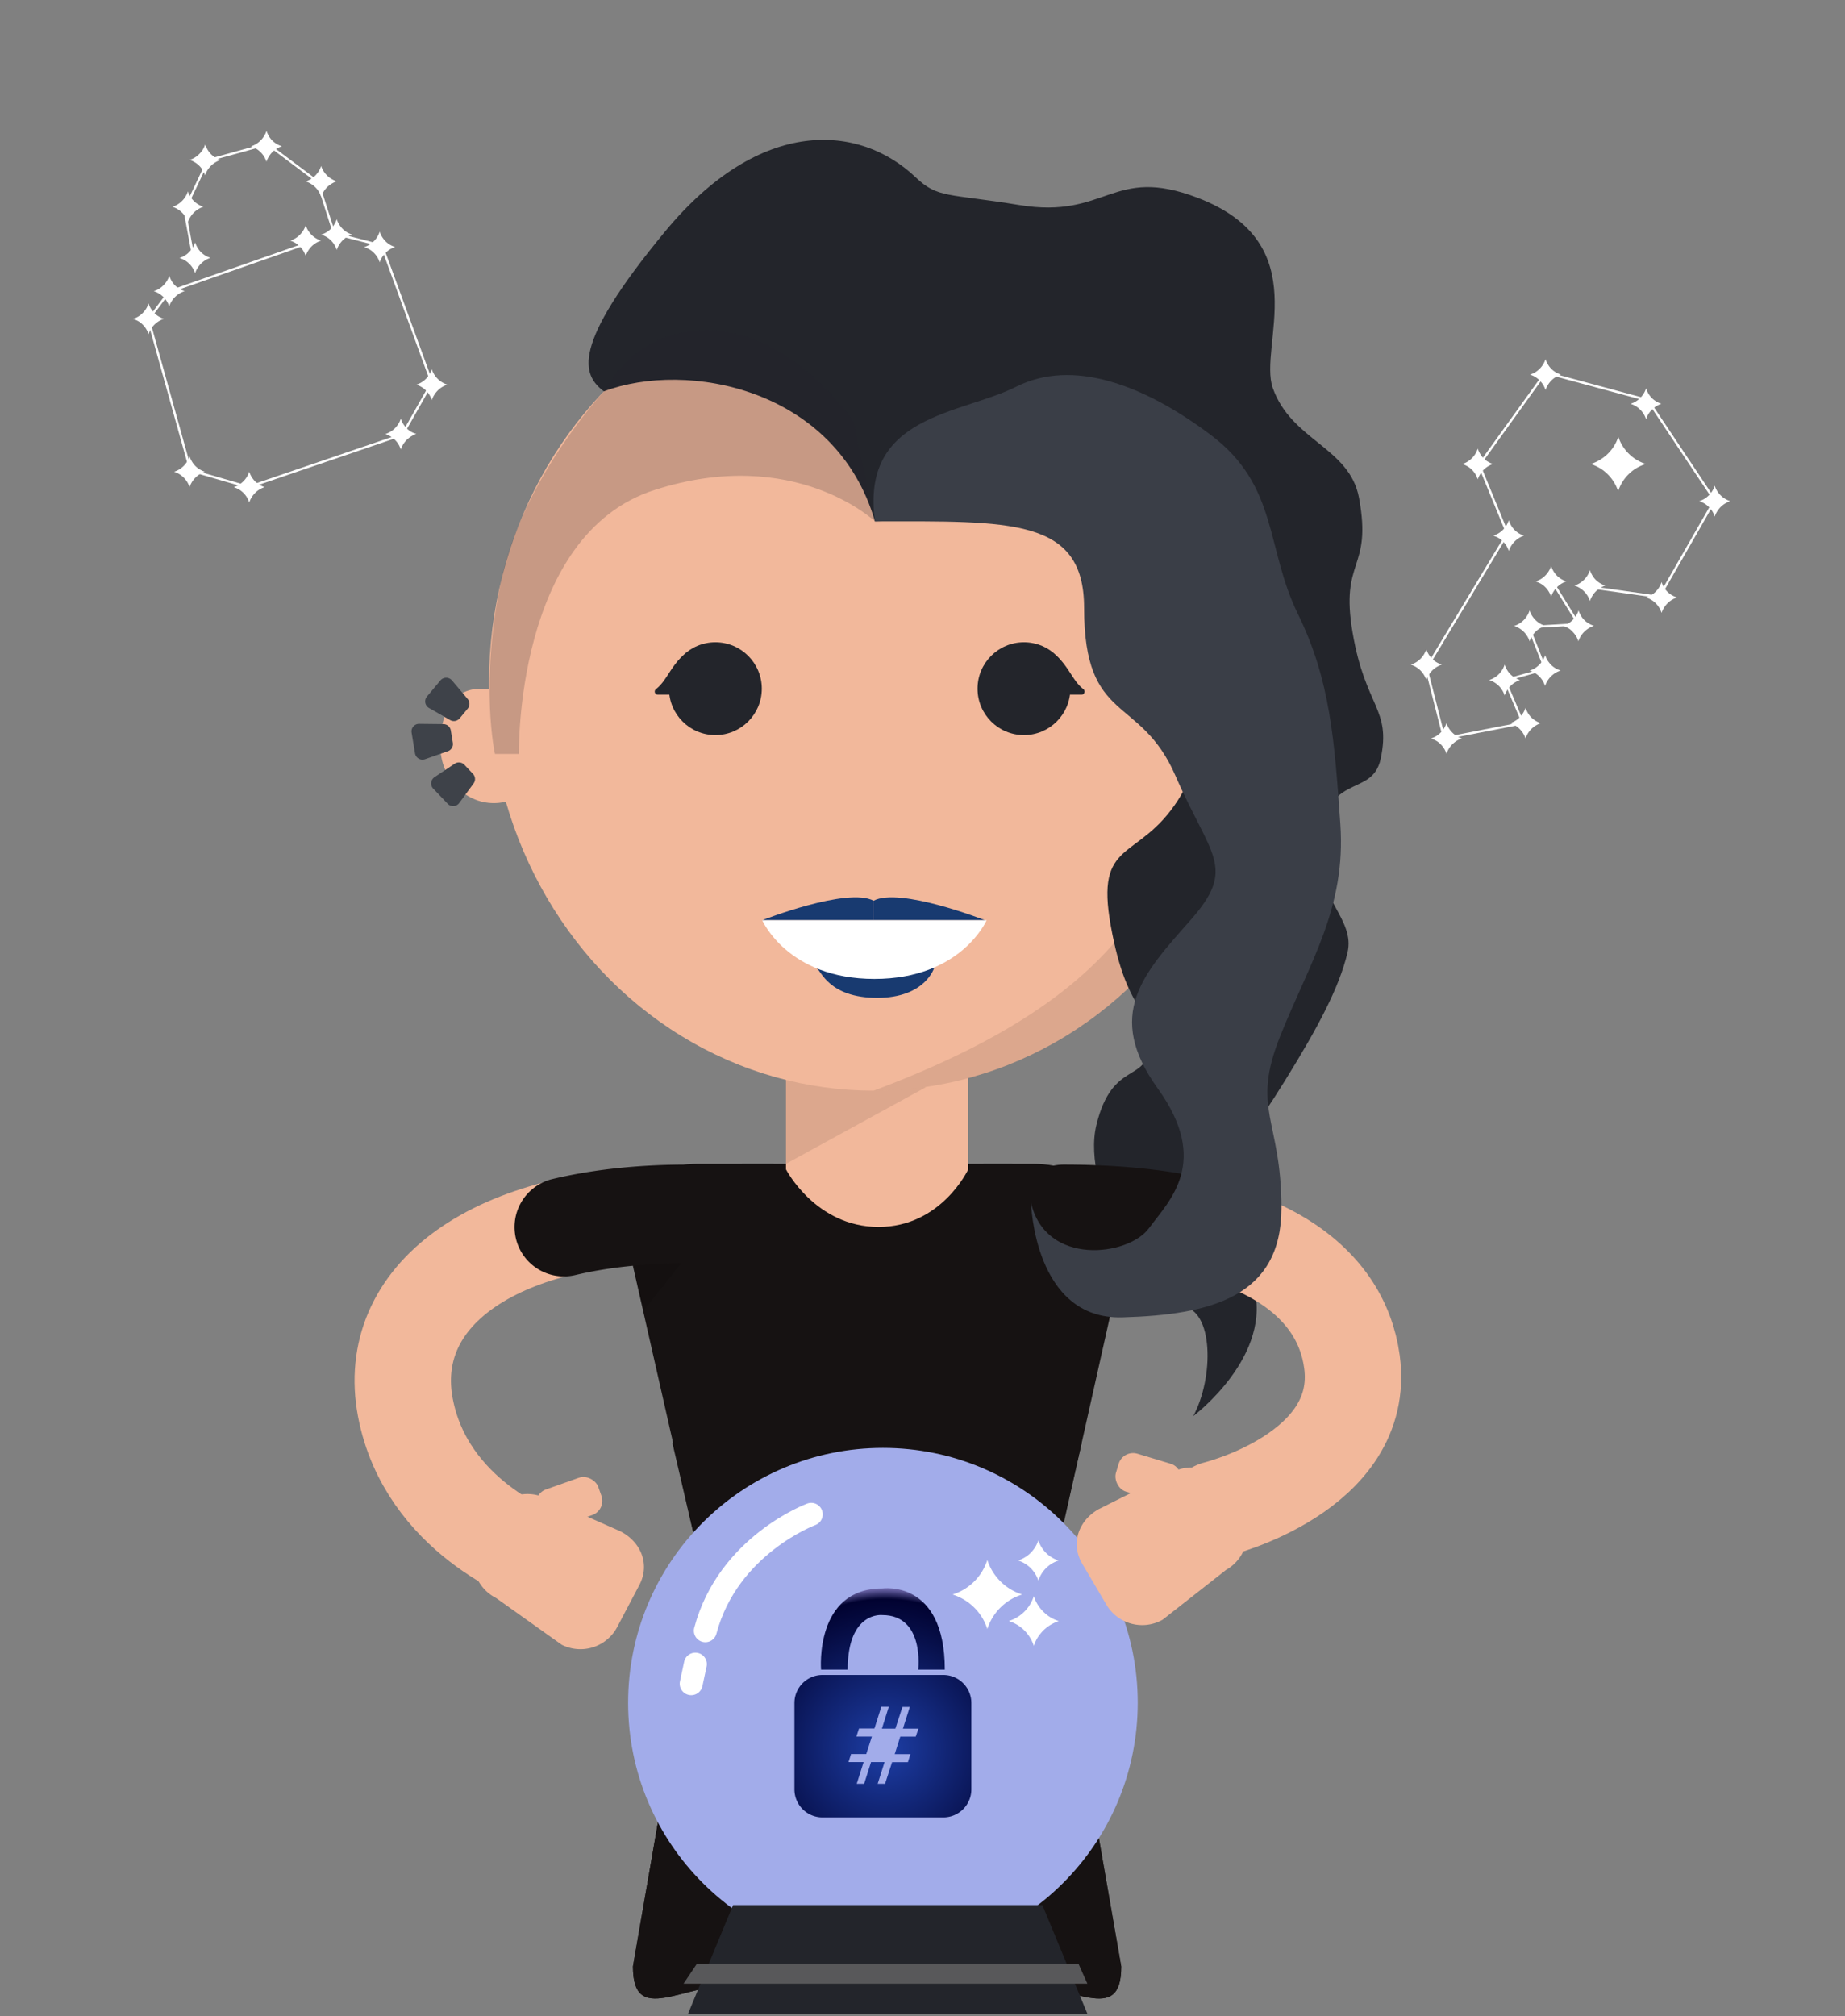 <svg xmlns="http://www.w3.org/2000/svg" xmlns:xlink="http://www.w3.org/1999/xlink" viewBox="0 0 803.88 878.26"><rect x="0" y="0" width="803.88" height="878.26" fill="#808080" stroke="none"/><defs><style>.a0f22f72-3ef0-40f0-84d3-b1c4fa8c3abc{isolation:isolate;}.b5632688-6038-461b-9901-ae9506daf4d3{fill:#161212;}.adfe24da-d385-4ec8-b197-d7f87b658f37{opacity:0.09;}.a502c90f-99dc-4164-8be5-f6774faef18e,.adfe24da-d385-4ec8-b197-d7f87b658f37{mix-blend-mode:multiply;}.a5a34c4a-4831-441a-8758-f3f2171d0e81{fill:#f2b89b;}.a502c90f-99dc-4164-8be5-f6774faef18e,.aef1323a-df99-40ca-93c4-b151cebb0c8c{fill:#23252b;}.bbe67079-fedf-4182-8750-538b7d664681{fill:#183a70;}.e42d6615-7386-4e6e-aaab-edaf0e2fd0a9{fill:#3e4249;}.b24a9a10-25d5-4c2d-abb7-562581baaa5f{fill:#a2acea;}.a53b2be5-91ce-4187-84f3-d2f393b2601a,.ed423d72-1953-4208-83b4-7c241c4bf559,.f9cfef24-84c7-42c5-ae1d-a53d905cc17a{fill:none;}.ed423d72-1953-4208-83b4-7c241c4bf559,.f9cfef24-84c7-42c5-ae1d-a53d905cc17a{stroke:#fff;}.a53b2be5-91ce-4187-84f3-d2f393b2601a,.f9cfef24-84c7-42c5-ae1d-a53d905cc17a{stroke-linecap:round;}.f9cfef24-84c7-42c5-ae1d-a53d905cc17a{stroke-linejoin:round;stroke-width:10px;}.bba19390-a52b-42ce-93a6-935333dcd72a{fill:#58585a;}.bfe37692-56aa-4c30-b3c8-6bf8156b22d3{fill:url(#e514aa13-9def-4dbb-9cf5-cf317777fa85);}.ed9fe34b-5379-4f81-b7bb-90be461905b4{fill:#fff;}.a502c90f-99dc-4164-8be5-f6774faef18e{opacity:0.21;}.a53b2be5-91ce-4187-84f3-d2f393b2601a{stroke:#f2b89b;stroke-width:42px;}.a53b2be5-91ce-4187-84f3-d2f393b2601a,.ed423d72-1953-4208-83b4-7c241c4bf559{stroke-miterlimit:10;}.a6898d6c-0ac0-49c0-a63d-f25290d207dc{fill:#3a3e47;}</style><radialGradient id="e514aa13-9def-4dbb-9cf5-cf317777fa85" cx="385.51" cy="761.8" r="71.67" gradientUnits="userSpaceOnUse"><stop offset="0" stop-color="#1d3ea6"/><stop offset="0.91" stop-color="#010230"/><stop offset="1" stop-color="#9d93e1"/></radialGradient></defs><g class="a0f22f72-3ef0-40f0-84d3-b1c4fa8c3abc"><g id="f5f7296a-62a6-43f2-a4a4-088edd7fd6c1" data-name="Capa 1"><path class="b5632688-6038-461b-9901-ae9506daf4d3" d="M441,864.08H323.29c-26.24,0-47.51,18.73-47.51-7.51l30-172.93-30-132.18c0-26.24,2.29-44.51,28.53-44.51H450.07c26.23,0,38.48,18.27,38.48,44.51l-30,134.06,30,171.05C488.55,882.81,467.28,864.08,441,864.08Z"/><polygon class="adfe24da-d385-4ec8-b197-d7f87b658f37" points="488.64 551.46 484.16 571.16 463.49 545.1 488.64 551.46"/><path class="b5632688-6038-461b-9901-ae9506daf4d3" d="M441,864.08H323.29c-26.24,0-47.51,18.73-47.51-7.51l30-172.93L293,628.69S323.29,611.16,323.29,507h13.79c0,68.62-1.15,68.62,43.91,68.62,47.51,0,47.51-.06,47.51-68.62H441c0,90.23,30.28,121.69,30.28,121.69l-12.77,55,30,172.93C488.55,882.81,467.28,864.08,441,864.08Z"/><path class="a5a34c4a-4831-441a-8758-f3f2171d0e81" d="M421.86,509.39s-11.65,25.06-39.07,25.06-40.32-25.06-40.32-25.06V445.61h79.39Z"/><polygon class="adfe24da-d385-4ec8-b197-d7f87b658f37" points="342.47 460.69 342.47 506.95 403.49 473.54 342.47 460.69"/><ellipse class="a5a34c4a-4831-441a-8758-f3f2171d0e81" cx="380.65" cy="297.24" rx="167.57" ry="177.85"/><path class="adfe24da-d385-4ec8-b197-d7f87b658f37" d="M548.22,297.24c0,98.22-75,177.84-167.57,177.84C544.89,413.63,521,330.9,516.91,193.7A184.46,184.46,0,0,1,548.22,297.24Z"/><circle class="aef1323a-df99-40ca-93c4-b151cebb0c8c" cx="311.7" cy="299.98" r="20.22"/><path class="aef1323a-df99-40ca-93c4-b151cebb0c8c" d="M296.77,286.39c-4.85,4.72-6.67,10.52-10.95,13.78a1.36,1.36,0,0,0,.81,2.44h12.74a1.35,1.35,0,0,0,1.35-1.21C301.21,296.79,302.52,280.79,296.77,286.39Z"/><circle class="aef1323a-df99-40ca-93c4-b151cebb0c8c" cx="446.14" cy="299.98" r="20.22"/><path class="aef1323a-df99-40ca-93c4-b151cebb0c8c" d="M461.07,286.39c4.85,4.72,6.67,10.52,10.95,13.78a1.36,1.36,0,0,1-.81,2.44H458.47a1.35,1.35,0,0,1-1.35-1.21C456.64,296.79,455.33,280.79,461.07,286.39Z"/><path class="bbe67079-fedf-4182-8750-538b7d664681" d="M332.11,400.84s37.18-14.59,48.54-8.47v8.47H331.16"/><path class="bbe67079-fedf-4182-8750-538b7d664681" d="M429.14,400.84s-37.19-14.59-48.55-8.47v8.47h49.49"/><path class="a5a34c4a-4831-441a-8758-f3f2171d0e81" d="M238.46,324.91c0,13.77-10.43,24.93-23.3,24.93s-23.3-11.16-23.3-24.93S196.7,300,209.56,300,238.46,311.14,238.46,324.91Z"/><path class="e42d6615-7386-4e6e-aaab-edaf0e2fd0a9" d="M196.11,313.65l-9.18-5.25a3.3,3.3,0,0,1-.9-5l5.85-7a3.3,3.3,0,0,1,5.06,0l6.82,8.07a3.28,3.28,0,0,1,0,4.24l-3.5,4.21A3.29,3.29,0,0,1,196.11,313.65Z"/><path class="e42d6615-7386-4e6e-aaab-edaf0e2fd0a9" d="M195.18,327.21l-10,3.5a3.3,3.3,0,0,1-4.35-2.57l-1.49-9a3.3,3.3,0,0,1,3.29-3.84l10.57.12a3.29,3.29,0,0,1,3.22,2.76l.89,5.4A3.3,3.3,0,0,1,195.18,327.21Z"/><path class="e42d6615-7386-4e6e-aaab-edaf0e2fd0a9" d="M206.33,341.3l-6.26,8.52a3.3,3.3,0,0,1-5,.32l-6.31-6.61a3.29,3.29,0,0,1,.56-5l8.79-5.86a3.3,3.3,0,0,1,4.22.46l3.78,4A3.29,3.29,0,0,1,206.33,341.3Z"/><circle class="b24a9a10-25d5-4c2d-abb7-562581baaa5f" cx="384.7" cy="741.72" r="111.02"/><path class="f9cfef24-84c7-42c5-ae1d-a53d905cc17a" d="M353.47,659.63S317.26,673,307.32,710.34"/><line class="f9cfef24-84c7-42c5-ae1d-a53d905cc17a" x1="301.16" y1="733.42" x2="302.98" y2="724.89"/><polygon class="aef1323a-df99-40ca-93c4-b151cebb0c8c" points="473.78 877.18 299.79 877.18 319.4 829.85 454.18 829.85 473.78 877.18"/><polygon class="bba19390-a52b-42ce-93a6-935333dcd72a" points="473.78 864.08 297.82 864.08 303.71 855.32 469.86 855.32 473.78 864.08"/><path class="bfe37692-56aa-4c30-b3c8-6bf8156b22d3" d="M411,729.6H358.36a12.23,12.23,0,0,0-12.22,12.23v37.6a12.22,12.22,0,0,0,12.22,12.22H411a12.22,12.22,0,0,0,12.23-12.22v-37.6A12.23,12.23,0,0,0,411,729.6Zm-12,26.87h-6.75l-2.42,7.62h6.83l-1.07,3.49h-6.9L385.63,777h-3.22l3-9.45h-5.89l-3,9.45h-3.23l3-9.45H369.7l1.1-3.49h6.63l2.46-7.62h-6.75l1.14-3.51H381l3-9.47h3.26L384.25,753h5.87l3.07-9.47h3.22l-3,9.47h6.75Z"/><path class="bfe37692-56aa-4c30-b3c8-6bf8156b22d3" d="M357.73,727.29h11.6c0-25.52,15.08-23.78,15.08-23.78,18.56,0,15.66,23.78,15.66,23.78h11.59c0-39.44-27.25-35.38-27.25-35.38C354.84,691.91,357.73,727.29,357.73,727.29Z"/><path class="ed9fe34b-5379-4f81-b7bb-90be461905b4" d="M445.37,694.55a23,23,0,0,1-8.86-5.13,23.85,23.85,0,0,1-2.32-2.5,22.88,22.88,0,0,1-4-7.4,23.06,23.06,0,0,1-5.49,9.13,22.54,22.54,0,0,1-2.48,2.2,22.62,22.62,0,0,1-7.17,3.7,22.14,22.14,0,0,1,2.58,1,22.75,22.75,0,0,1,4.07,2.34,23.33,23.33,0,0,1,2.41,2,22.89,22.89,0,0,1,6.08,9.7,23.25,23.25,0,0,1,2.16-4.79,22.45,22.45,0,0,1,2-2.85,23.59,23.59,0,0,1,3.16-3.16,23,23,0,0,1,3.82-2.56A23.92,23.92,0,0,1,445.37,694.55Z"/><path class="ed9fe34b-5379-4f81-b7bb-90be461905b4" d="M461.29,679.76a13.57,13.57,0,0,1-5.19-3,13.43,13.43,0,0,1-1.36-1.46,13.69,13.69,0,0,1-2.32-4.34A13.31,13.31,0,0,1,451,674a14.09,14.09,0,0,1-1.79,2.27,11.92,11.92,0,0,1-1.46,1.29,13.63,13.63,0,0,1-1.92,1.23,12.92,12.92,0,0,1-2.27.94,13.75,13.75,0,0,1,1.51.57,13.41,13.41,0,0,1,2.38,1.38,14.46,14.46,0,0,1,1.42,1.17,13.7,13.7,0,0,1,2,2.42,13.13,13.13,0,0,1,1.56,3.27,13.4,13.4,0,0,1,1.26-2.81,13.64,13.64,0,0,1,1.18-1.67,13.48,13.48,0,0,1,1.85-1.85,13.07,13.07,0,0,1,2.24-1.5A13.43,13.43,0,0,1,461.29,679.76Z"/><path class="ed9fe34b-5379-4f81-b7bb-90be461905b4" d="M461.36,706.14a16.36,16.36,0,0,1-3.8-1.73,16.53,16.53,0,0,1-2.59-2,16.72,16.72,0,0,1-1.67-1.8,17,17,0,0,1-1.69-2.57,15.73,15.73,0,0,1-1.16-2.77,17.07,17.07,0,0,1-1.76,3.8,17.43,17.43,0,0,1-2.2,2.79,16.72,16.72,0,0,1-1.79,1.58,16.14,16.14,0,0,1-2.37,1.51,15.71,15.71,0,0,1-2.8,1.16,16.55,16.55,0,0,1,1.86.7,17.11,17.11,0,0,1,2.94,1.69,18.57,18.57,0,0,1,1.74,1.45,16.7,16.7,0,0,1,4.38,7,16.32,16.32,0,0,1,1.55-3.46,15.48,15.48,0,0,1,1.45-2,15.78,15.78,0,0,1,2.27-2.28,16,16,0,0,1,2.76-1.85A16.64,16.64,0,0,1,461.36,706.14Z"/><path class="a5a34c4a-4831-441a-8758-f3f2171d0e81" d="M278.73,690.13l-9.65,18.31a18.12,18.12,0,0,1-24.33,8l-28.63-20.37a18.13,18.13,0,0,1-8-24.34l5.53-11a18.13,18.13,0,0,1,24.34-8L270.24,667C279.18,671.54,283.23,681.19,278.73,690.13Z"/><rect class="a5a34c4a-4831-441a-8758-f3f2171d0e81" x="233.75" y="645.77" width="28.39" height="17.26" rx="6.56" transform="translate(-204.28 120.35) rotate(-19.51)"/><path class="a5a34c4a-4831-441a-8758-f3f2171d0e81" d="M471.37,680.84l10.5,17.83a18.12,18.12,0,0,0,24.68,6.88l27.64-21.7a18.12,18.12,0,0,0,6.89-24.68L535,648.44a18.12,18.12,0,0,0-24.69-6.88l-31.58,15.81C470,662.29,466.45,672.12,471.37,680.84Z"/><rect class="a5a34c4a-4831-441a-8758-f3f2171d0e81" x="486.24" y="635.06" width="28.39" height="17.26" rx="6.56" transform="translate(793.43 1404.56) rotate(-163.2)"/><path class="aef1323a-df99-40ca-93c4-b151cebb0c8c" d="M554.56,169c-6.46-18.22,19.34-62.92-32.74-82.84-37.37-14.3-39.39,9.44-77.7,3.15-31.24-5.13-35.42-2.82-45.21-12.12C374.5,54,331.34,50.54,289.75,100.87s-36,62.49-26.63,69.61c36.06-13.57,101.18-1.5,118.11,56.62,9.69-.28,9.69-.28,20.24-.29,81-56.38,102.06,22.61,110.92,42.88s18.41,51.49.93,78.75S477,364.76,484,403.43s17.48,34.26,16.78,51.5-16.08,6.36-23.07,35.1S501.2,567.94,515,569.1s14,31,4.89,47.77c0,0,35.42-26.56,26.1-57.32s-27-24.47-17-45.9,3.73.93,31-43.11c14.19-22.91,23.52-40.28,27.15-55.67,3.35-14.18-13.21-23.78-12.47-43.47,1.4-37,23.07-22.72,26.91-40.9,4.64-21.91-6.64-22.25-12.23-54.87s8.63-26.92,2.8-58.72C588,194.73,562.73,192.07,554.56,169Z"/><path class="bbe67079-fedf-4182-8750-538b7d664681" d="M355.91,421.85c1.7.67,5.08,12.81,26.26,12.81s24.92-13.23,24.92-13.23Z"/><path class="ed9fe34b-5379-4f81-b7bb-90be461905b4" d="M332.11,400.84h97.77s-11,25.58-48.89,25.58S332.11,400.84,332.11,400.84Z"/><path class="a502c90f-99dc-4164-8be5-f6774faef18e" d="M381.23,227.1s-35-33.24-96-13.68-59.14,115-59.14,115H215.65s-6.73-30.19,2.58-75,44.89-82.89,44.89-82.89,13.57-29.06,48.58-26.62,60.18,39.5,60.18,39.5Z"/><path class="a53b2be5-91ce-4187-84f3-d2f393b2601a" d="M463.49,528.79c85.87,0,120.79,29.34,125.56,64.34,6.58,48.3-59.19,64.28-59.19,64.28"/><path class="b5632688-6038-461b-9901-ae9506daf4d3" d="M518.68,555.43a21.75,21.75,0,0,1-4.51-.48c-14.45-3.09-31.51-4.66-50.68-4.66a21.5,21.5,0,0,1,0-43c22.19,0,42.27,1.89,59.67,5.61a21.5,21.5,0,0,1-4.48,42.53Z"/><path class="a6898d6c-0ac0-49c0-a63d-f25290d207dc" d="M381.23,227.1c58.82,0,91.12-1.71,91.12,37.66,0,51,24.38,37.66,39.78,73.1s27,39.88,6.42,63.14-37.22,41-14.12,73.11,5.13,48.74-3.85,60.92S455.66,551.65,449.25,524c0,0,1.28,50.95,39.78,49.84s69.3-8.86,69.3-47.63-13.38-42.76-.54-74.88,28.78-55.83,26.21-92.38-4.37-62.71-18.49-91.51-8.46-55.81-38-78-60.32-33.23-84.7-21S374.81,180.57,381.23,227.1Z"/><polygon class="adfe24da-d385-4ec8-b197-d7f87b658f37" points="275.78 551.46 280.26 571.16 300.93 545.1 275.78 551.46"/><path class="a53b2be5-91ce-4187-84f3-d2f393b2601a" d="M299.45,528.79c-85.87,0-131.92,36.43-122.83,84.32S233.94,678,233.94,678"/><path class="b5632688-6038-461b-9901-ae9506daf4d3" d="M245.93,556A21.5,21.5,0,0,1,241,513.52c17.52-4.13,37.18-6.23,58.44-6.23a21.5,21.5,0,1,1,0,43c-17.94,0-34.28,1.71-48.57,5.08A21.57,21.57,0,0,1,245.93,556Z"/><polyline class="ed423d72-1953-4208-83b4-7c241c4bf559" points="692.48 255.75 722.92 260.04 747.08 217.9 718 174.35 673.41 162.31 644.49 202.48 656.78 232.42 621.46 291.05 629.25 321.65 663.58 314.96 655.68 296.37 673.3 291.42 666.08 273.19 687.84 271.94 675.84 252.58"/><path class="ed9fe34b-5379-4f81-b7bb-90be461905b4" d="M730.64,260.24a10.31,10.31,0,0,1-2.36-1.08,10,10,0,0,1-1.6-1.22,9.81,9.81,0,0,1-1-1.11,10.41,10.41,0,0,1-1-1.59,10.06,10.06,0,0,1-.72-1.72,9.69,9.69,0,0,1-1.09,2.35,10,10,0,0,1-1.36,1.73,11.44,11.44,0,0,1-1.11,1,10.67,10.67,0,0,1-1.46.94,10.27,10.27,0,0,1-1.74.72,8.77,8.77,0,0,1,1.15.43,10.56,10.56,0,0,1,2.9,1.94,10.84,10.84,0,0,1,1.53,1.84,10.23,10.23,0,0,1,1.18,2.5,10.06,10.06,0,0,1,1-2.14,10.32,10.32,0,0,1,2.31-2.69,10.74,10.74,0,0,1,1.7-1.14A10.38,10.38,0,0,1,730.64,260.24Z"/><path class="ed9fe34b-5379-4f81-b7bb-90be461905b4" d="M699.42,255.06a10.31,10.31,0,0,1-2.36-1.08,10,10,0,0,1-1.6-1.22,10.93,10.93,0,0,1-1-1.11,11.14,11.14,0,0,1-1-1.59,10.06,10.06,0,0,1-.72-1.72,10.5,10.5,0,0,1-1.09,2.35,10,10,0,0,1-1.36,1.73,11.44,11.44,0,0,1-1.11,1,10.2,10.2,0,0,1-1.47.94,10.51,10.51,0,0,1-1.73.72,9.34,9.34,0,0,1,1.15.43,10.62,10.62,0,0,1,1.82,1.05,9.18,9.18,0,0,1,1.07.89,10,10,0,0,1,1.53,1.84,10.64,10.64,0,0,1,1.19,2.5,10.06,10.06,0,0,1,1-2.14,10,10,0,0,1,2.3-2.69,10.39,10.39,0,0,1,1.71-1.14A10.06,10.06,0,0,1,699.42,255.06Z"/><path class="ed9fe34b-5379-4f81-b7bb-90be461905b4" d="M753.84,218.29a10.44,10.44,0,0,1-6-5,10.41,10.41,0,0,1-.72-1.72,9.87,9.87,0,0,1-1.09,2.35,10.37,10.37,0,0,1-1.36,1.73,11.44,11.44,0,0,1-1.11,1,10.67,10.67,0,0,1-1.46.94,9.48,9.48,0,0,1-1.74.71,10.52,10.52,0,0,1,1.15.44,10.56,10.56,0,0,1,2.9,1.94,10.84,10.84,0,0,1,1.53,1.84,10.06,10.06,0,0,1,1.18,2.5,9.84,9.84,0,0,1,1-2.14,10.5,10.5,0,0,1,.9-1.28,9.89,9.89,0,0,1,1.41-1.41,10.3,10.3,0,0,1,1.7-1.14A11.28,11.28,0,0,1,753.84,218.29Z"/><path class="ed9fe34b-5379-4f81-b7bb-90be461905b4" d="M717.12,202.12a18.13,18.13,0,0,1-4.17-1.91,17.58,17.58,0,0,1-2.84-2.16,18.18,18.18,0,0,1-5-7.83,18.12,18.12,0,0,1-4.35,7.22,17.93,17.93,0,0,1-2,1.74,18.17,18.17,0,0,1-2.6,1.66,18.41,18.41,0,0,1-3.07,1.28,16.74,16.74,0,0,1,2,.77,18.3,18.3,0,0,1,3.22,1.85,19.39,19.39,0,0,1,1.91,1.59,18.85,18.85,0,0,1,2.71,3.26,18.13,18.13,0,0,1,2.1,4.42,18.45,18.45,0,0,1,1.7-3.79,19.94,19.94,0,0,1,1.59-2.26,18.46,18.46,0,0,1,2.5-2.5,18.16,18.16,0,0,1,3-2A17.57,17.57,0,0,1,717.12,202.12Z"/><path class="ed9fe34b-5379-4f81-b7bb-90be461905b4" d="M723.88,175.89a9.66,9.66,0,0,1-2.35-1.08,10,10,0,0,1-1.61-1.22,10.83,10.83,0,0,1-1-1.11,10.41,10.41,0,0,1-1-1.59,10.06,10.06,0,0,1-.72-1.72,9.69,9.69,0,0,1-1.09,2.35,10,10,0,0,1-1.36,1.73,11.44,11.44,0,0,1-1.11,1,10.67,10.67,0,0,1-1.46.94,10.27,10.27,0,0,1-1.74.72,8.77,8.77,0,0,1,1.15.43,9.91,9.91,0,0,1,1.82,1.05,10.21,10.21,0,0,1,1.08.89,10.39,10.39,0,0,1,1.53,1.84,10.23,10.23,0,0,1,1.18,2.5,10.25,10.25,0,0,1,1.86-3.42,10.27,10.27,0,0,1,3.12-2.55A10,10,0,0,1,723.88,175.89Z"/><path class="ed9fe34b-5379-4f81-b7bb-90be461905b4" d="M680.07,163.17a10.41,10.41,0,0,1-2.35-1.07,10.15,10.15,0,0,1-1.6-1.23,10,10,0,0,1-1-1.11,11.14,11.14,0,0,1-1-1.59,10.35,10.35,0,0,1-.73-1.71,9.8,9.8,0,0,1-1.09,2.34,9.52,9.52,0,0,1-1.36,1.73,8.65,8.65,0,0,1-1.11,1,8.87,8.87,0,0,1-1.46.94,10.51,10.51,0,0,1-1.73.72,12.27,12.27,0,0,1,1.15.43,10.17,10.17,0,0,1,1.81,1.05,9.2,9.2,0,0,1,1.08.9,10.11,10.11,0,0,1,2.71,4.33,10.1,10.1,0,0,1,1-2.14,9.34,9.34,0,0,1,.89-1.27,10.51,10.51,0,0,1,1.41-1.42,11.06,11.06,0,0,1,1.71-1.14A10,10,0,0,1,680.07,163.17Z"/><path class="ed9fe34b-5379-4f81-b7bb-90be461905b4" d="M650.55,202.12a10.31,10.31,0,0,1-2.36-1.08,10,10,0,0,1-1.6-1.22,10.93,10.93,0,0,1-1-1.11,11.14,11.14,0,0,1-1-1.59,10.06,10.06,0,0,1-.72-1.72,10.5,10.5,0,0,1-1.09,2.35,10,10,0,0,1-1.36,1.73,11.44,11.44,0,0,1-1.11,1,10.2,10.2,0,0,1-1.47.94,10.51,10.51,0,0,1-1.73.72,9.34,9.34,0,0,1,1.15.43,10.62,10.62,0,0,1,1.82,1,9.18,9.18,0,0,1,1.07.89,10,10,0,0,1,1.53,1.84,10.64,10.64,0,0,1,1.19,2.5,10.06,10.06,0,0,1,1-2.14,10,10,0,0,1,2.3-2.69,10.39,10.39,0,0,1,1.71-1.14A10.06,10.06,0,0,1,650.55,202.12Z"/><path class="ed9fe34b-5379-4f81-b7bb-90be461905b4" d="M664.06,233.34a10.41,10.41,0,0,1-2.35-1.07,11.26,11.26,0,0,1-1.6-1.22,11,11,0,0,1-1-1.12,10.61,10.61,0,0,1-1-1.59,9.52,9.52,0,0,1-.72-1.71,10.93,10.93,0,0,1-1.09,2.35,10.35,10.35,0,0,1-1.37,1.72,10,10,0,0,1-2.57,1.92,10.51,10.51,0,0,1-1.73.72,12.27,12.27,0,0,1,1.15.43,10.17,10.17,0,0,1,1.81,1,9.2,9.2,0,0,1,1.08.9,10.32,10.32,0,0,1,1.53,1.83,10.64,10.64,0,0,1,1.19,2.5,9.8,9.8,0,0,1,1-2.14,9.34,9.34,0,0,1,.89-1.27,10.5,10.5,0,0,1,3.12-2.56A10,10,0,0,1,664.06,233.34Z"/><path class="ed9fe34b-5379-4f81-b7bb-90be461905b4" d="M628.22,289.49a10.22,10.22,0,0,1-4-2.29,11,11,0,0,1-1-1.12,10.13,10.13,0,0,1-1.76-3.3,10.71,10.71,0,0,1-1.09,2.35,10.37,10.37,0,0,1-1.36,1.73,11.44,11.44,0,0,1-1.11,1,10.2,10.2,0,0,1-1.47.94,9.68,9.68,0,0,1-1.73.71,11.36,11.36,0,0,1,1.15.44,10.62,10.62,0,0,1,1.82,1.05,9.18,9.18,0,0,1,1.07.89,10,10,0,0,1,1.53,1.84,10.45,10.45,0,0,1,1.19,2.5,9.84,9.84,0,0,1,1-2.14,10.5,10.5,0,0,1,.9-1.28,10.07,10.07,0,0,1,3.11-2.55A10.9,10.9,0,0,1,628.22,289.49Z"/><path class="ed9fe34b-5379-4f81-b7bb-90be461905b4" d="M637,321.65a10.29,10.29,0,0,1-2.36-1.07,10.57,10.57,0,0,1-3.68-3.92,10.41,10.41,0,0,1-.72-1.72,10.47,10.47,0,0,1-1.09,2.35,10.79,10.79,0,0,1-1.36,1.73,11.44,11.44,0,0,1-1.11,1,10.61,10.61,0,0,1-1.46.93,10.13,10.13,0,0,1-1.74.72,8.81,8.81,0,0,1,1.15.44,10.21,10.21,0,0,1,1.82,1,11.7,11.7,0,0,1,1.08.9,10.84,10.84,0,0,1,1.53,1.84,10,10,0,0,1,1.18,2.49,10.29,10.29,0,0,1,1-2.14,11.22,11.22,0,0,1,.9-1.27,9.89,9.89,0,0,1,1.41-1.41,9.71,9.71,0,0,1,1.7-1.14A11.28,11.28,0,0,1,637,321.65Z"/><path class="ed9fe34b-5379-4f81-b7bb-90be461905b4" d="M671.36,315a10.29,10.29,0,0,1-2.36-1.07,11.26,11.26,0,0,1-1.6-1.22,10.94,10.94,0,0,1-1-1.12,9.51,9.51,0,0,1-1-1.59,10.31,10.31,0,0,1-.72-1.71,10,10,0,0,1-1.09,2.35,10.29,10.29,0,0,1-1.36,1.72,11.54,11.54,0,0,1-1.11,1,10.61,10.61,0,0,1-1.46.93,10.27,10.27,0,0,1-1.74.72,10.48,10.48,0,0,1,1.15.43,10.24,10.24,0,0,1,2.9,1.95,10.77,10.77,0,0,1,1.53,1.83,10.23,10.23,0,0,1,1.18,2.5,10,10,0,0,1,1.86-3.41,9.4,9.4,0,0,1,1.41-1.41,10.8,10.8,0,0,1,1.7-1.15A10.38,10.38,0,0,1,671.36,315Z"/><path class="ed9fe34b-5379-4f81-b7bb-90be461905b4" d="M680,292.08a10.22,10.22,0,0,1-4-2.29,9.12,9.12,0,0,1-1-1.12,9.85,9.85,0,0,1-1.05-1.58,10.41,10.41,0,0,1-.72-1.72,10.35,10.35,0,0,1-2.45,4.08,11.44,11.44,0,0,1-1.11,1,10.2,10.2,0,0,1-1.47.94,9.68,9.68,0,0,1-1.73.71,11.36,11.36,0,0,1,1.15.44,10.62,10.62,0,0,1,1.82,1.05,10.21,10.21,0,0,1,1.08.89A10.33,10.33,0,0,1,672,296.3a9.75,9.75,0,0,1,1.19,2.5,9.84,9.84,0,0,1,1-2.14,10.5,10.5,0,0,1,.9-1.28,9.89,9.89,0,0,1,1.41-1.41,10.3,10.3,0,0,1,1.7-1.14A11.28,11.28,0,0,1,680,292.08Z"/><path class="ed9fe34b-5379-4f81-b7bb-90be461905b4" d="M694.5,272.6a10.43,10.43,0,0,1-4-2.29,10.94,10.94,0,0,1-1-1.12,9.85,9.85,0,0,1-1-1.58,10.41,10.41,0,0,1-.72-1.72,9.87,9.87,0,0,1-1.09,2.35,10.79,10.79,0,0,1-1.36,1.73,11.44,11.44,0,0,1-1.11,1,11.71,11.71,0,0,1-1.46.94,9.48,9.48,0,0,1-1.74.71,10.52,10.52,0,0,1,1.15.44,9.91,9.91,0,0,1,1.82,1A10.21,10.21,0,0,1,685,275a10.39,10.39,0,0,1,1.53,1.84,10.16,10.16,0,0,1,1.18,2.49,10.84,10.84,0,0,1,1-2.14,11.22,11.22,0,0,1,.9-1.27,9.89,9.89,0,0,1,1.41-1.41,9.79,9.79,0,0,1,1.71-1.14A10.79,10.79,0,0,1,694.5,272.6Z"/><path class="ed9fe34b-5379-4f81-b7bb-90be461905b4" d="M682.51,253.25a10.31,10.31,0,0,1-2.36-1.08,10,10,0,0,1-1.6-1.22,10.93,10.93,0,0,1-1-1.11,11.14,11.14,0,0,1-1-1.59,10.06,10.06,0,0,1-.72-1.72,10.5,10.5,0,0,1-1.09,2.35,10,10,0,0,1-1.36,1.73,11.44,11.44,0,0,1-1.11,1,10.2,10.2,0,0,1-1.47.94,10.51,10.51,0,0,1-1.73.72,9.34,9.34,0,0,1,1.15.43,10.62,10.62,0,0,1,1.82,1,9.18,9.18,0,0,1,1.07.89,10,10,0,0,1,1.53,1.84,10.64,10.64,0,0,1,1.19,2.5,9.84,9.84,0,0,1,1-2.14,10.32,10.32,0,0,1,2.31-2.69,9.9,9.9,0,0,1,1.7-1.14A10.06,10.06,0,0,1,682.51,253.25Z"/><path class="ed9fe34b-5379-4f81-b7bb-90be461905b4" d="M673.21,272.6a10.29,10.29,0,0,1-2.36-1.07,10.57,10.57,0,0,1-3.68-3.92,10.41,10.41,0,0,1-.72-1.72,9.87,9.87,0,0,1-1.09,2.35A10.79,10.79,0,0,1,664,270a11.44,11.44,0,0,1-1.11,1,11.71,11.71,0,0,1-1.46.94,9.48,9.48,0,0,1-1.74.71,10.52,10.52,0,0,1,1.15.44,10.56,10.56,0,0,1,2.9,1.94,10.84,10.84,0,0,1,1.53,1.84,10.16,10.16,0,0,1,1.18,2.49,10.29,10.29,0,0,1,1-2.14,11.22,11.22,0,0,1,.9-1.27,9.89,9.89,0,0,1,1.41-1.41,9.71,9.71,0,0,1,1.7-1.14A11.28,11.28,0,0,1,673.21,272.6Z"/><path class="ed9fe34b-5379-4f81-b7bb-90be461905b4" d="M662.26,296.21a10.31,10.31,0,0,1-2.36-1.08,10,10,0,0,1-1.6-1.22,9.81,9.81,0,0,1-1-1.11,10.41,10.41,0,0,1-1-1.59,10.06,10.06,0,0,1-.72-1.72,10.08,10.08,0,0,1-1.09,2.35,10,10,0,0,1-1.36,1.73,11.44,11.44,0,0,1-1.11,1,10.2,10.2,0,0,1-1.47.94,10.51,10.51,0,0,1-1.73.72,9.34,9.34,0,0,1,1.15.43,10.62,10.62,0,0,1,1.82,1.05,10.21,10.21,0,0,1,1.08.89,10.5,10.5,0,0,1,2.71,4.34,9.84,9.84,0,0,1,1-2.14,10.32,10.32,0,0,1,2.31-2.69,9.9,9.9,0,0,1,1.7-1.14A10.38,10.38,0,0,1,662.26,296.21Z"/><path class="ed9fe34b-5379-4f81-b7bb-90be461905b4" d="M115.31,212.19a10.41,10.41,0,0,1-2.35-1.07,10.15,10.15,0,0,1-1.6-1.23,9.11,9.11,0,0,1-1-1.11,10.71,10.71,0,0,1-1.77-3.3,9.8,9.8,0,0,1-1.09,2.34,10,10,0,0,1-1.36,1.73,9.48,9.48,0,0,1-1.11,1,10.67,10.67,0,0,1-1.46.94,10.27,10.27,0,0,1-1.74.72,8.77,8.77,0,0,1,1.15.43,9.91,9.91,0,0,1,1.82,1,10.21,10.21,0,0,1,1.08.89,10.39,10.39,0,0,1,1.53,1.84,10.23,10.23,0,0,1,1.18,2.5,10.59,10.59,0,0,1,1-2.14,10.39,10.39,0,0,1,.9-1.27,10.51,10.51,0,0,1,1.41-1.42,11.06,11.06,0,0,1,1.71-1.14A10,10,0,0,1,115.31,212.19Z"/><path class="ed9fe34b-5379-4f81-b7bb-90be461905b4" d="M89.27,205.48a10.44,10.44,0,0,1-2.35-1.08,9.53,9.53,0,0,1-1.6-1.22,9.91,9.91,0,0,1-1-1.11,11.14,11.14,0,0,1-1-1.59,10.1,10.1,0,0,1-.73-1.72,9.69,9.69,0,0,1-1.09,2.35,10,10,0,0,1-1.36,1.73,9.48,9.48,0,0,1-1.11,1,10.67,10.67,0,0,1-1.46.94,10.27,10.27,0,0,1-1.74.72,9.49,9.49,0,0,1,1.16.43,10.69,10.69,0,0,1,2.89,1.94,10.39,10.39,0,0,1,1.53,1.84,10.23,10.23,0,0,1,1.18,2.5,10.1,10.1,0,0,1,1-2.14,9.43,9.43,0,0,1,.89-1.28,11,11,0,0,1,1.41-1.41,10.39,10.39,0,0,1,1.71-1.14A10,10,0,0,1,89.27,205.48Z"/><path class="ed9fe34b-5379-4f81-b7bb-90be461905b4" d="M71.43,138.89a10.41,10.41,0,0,1-2.35-1.07,10,10,0,0,1-1.6-1.22,11,11,0,0,1-1-1.12,10.13,10.13,0,0,1-1.76-3.3,10.71,10.71,0,0,1-1.09,2.35,10.85,10.85,0,0,1-1.37,1.73,10.26,10.26,0,0,1-1.1,1,11.13,11.13,0,0,1-1.47.94,9.68,9.68,0,0,1-1.73.71,11.36,11.36,0,0,1,1.15.44,10.62,10.62,0,0,1,1.82,1,11.22,11.22,0,0,1,1.07.89,10.39,10.39,0,0,1,1.53,1.84,10.57,10.57,0,0,1,1.19,2.49,10.29,10.29,0,0,1,1-2.14,10,10,0,0,1,.89-1.27,11,11,0,0,1,1.41-1.41,10.39,10.39,0,0,1,1.71-1.14A11.17,11.17,0,0,1,71.43,138.89Z"/><path class="ed9fe34b-5379-4f81-b7bb-90be461905b4" d="M80.47,126.82a10.22,10.22,0,0,1-4-2.29,9.12,9.12,0,0,1-1-1.12,9.85,9.85,0,0,1-1-1.58,10.41,10.41,0,0,1-.72-1.72,9.87,9.87,0,0,1-1.09,2.35,10.37,10.37,0,0,1-1.36,1.73,11.44,11.44,0,0,1-1.11,1,10.67,10.67,0,0,1-1.46.94,9.48,9.48,0,0,1-1.74.71,10.52,10.52,0,0,1,1.15.44A10.56,10.56,0,0,1,71,129.2,10.84,10.84,0,0,1,72.53,131a10.06,10.06,0,0,1,1.18,2.5,9.84,9.84,0,0,1,1-2.14,10.5,10.5,0,0,1,.9-1.28A9.89,9.89,0,0,1,77,128.71a10.3,10.3,0,0,1,1.7-1.14A11.28,11.28,0,0,1,80.47,126.82Z"/><path class="ed9fe34b-5379-4f81-b7bb-90be461905b4" d="M91.71,112.32a10.41,10.41,0,0,1-2.35-1.07,10.72,10.72,0,0,1-1.6-1.22,10,10,0,0,1-1-1.12,8.88,8.88,0,0,1-1-1.59,9.26,9.26,0,0,1-.73-1.71A10,10,0,0,1,83.86,108a10.29,10.29,0,0,1-1.36,1.72,8.72,8.72,0,0,1-1.11,1,10.61,10.61,0,0,1-1.46.93,10.27,10.27,0,0,1-1.74.72,10.48,10.48,0,0,1,1.15.43,9.91,9.91,0,0,1,1.82,1A10.21,10.21,0,0,1,85,119a10.84,10.84,0,0,1,1-2.14,10.39,10.39,0,0,1,.9-1.27,9.89,9.89,0,0,1,1.41-1.41,10.44,10.44,0,0,1,1.71-1.15A10,10,0,0,1,91.71,112.32Z"/><path class="ed9fe34b-5379-4f81-b7bb-90be461905b4" d="M88.64,90.06a10.34,10.34,0,0,1-5-3.41,10.17,10.17,0,0,1-1.77-3.3,9.8,9.8,0,0,1-1.09,2.34,10,10,0,0,1-1.36,1.73,11.44,11.44,0,0,1-1.11,1,10.67,10.67,0,0,1-1.46.94,10.27,10.27,0,0,1-1.74.72,8.77,8.77,0,0,1,1.15.43,10.56,10.56,0,0,1,2.9,1.94,10.84,10.84,0,0,1,1.53,1.84,10.23,10.23,0,0,1,1.18,2.5,10.06,10.06,0,0,1,1-2.14,11.33,11.33,0,0,1,.9-1.28,10.44,10.44,0,0,1,1.41-1.41,11,11,0,0,1,1.7-1.14A10.38,10.38,0,0,1,88.64,90.06Z"/><path class="ed9fe34b-5379-4f81-b7bb-90be461905b4" d="M96.11,69.67a10,10,0,0,1-2.35-1.08,9.53,9.53,0,0,1-1.6-1.22,9.91,9.91,0,0,1-1-1.11,9.66,9.66,0,0,1-1-1.59A10.1,10.1,0,0,1,89.35,63a9.69,9.69,0,0,1-1.09,2.35A10,10,0,0,1,86.9,67a9.48,9.48,0,0,1-1.11,1,10.67,10.67,0,0,1-1.46.94,10.27,10.27,0,0,1-1.74.72,8.77,8.77,0,0,1,1.15.43,9.91,9.91,0,0,1,1.82,1.05,10.21,10.21,0,0,1,1.08.89,10.39,10.39,0,0,1,1.53,1.84,10.23,10.23,0,0,1,1.18,2.5A10.25,10.25,0,0,1,91.21,73a11,11,0,0,1,1.41-1.41,10.39,10.39,0,0,1,1.71-1.14A10,10,0,0,1,96.11,69.67Z"/><path class="ed9fe34b-5379-4f81-b7bb-90be461905b4" d="M122.85,63.72a10.22,10.22,0,0,1-4-2.29,9.12,9.12,0,0,1-1-1.12,9.85,9.85,0,0,1-1-1.58,10.41,10.41,0,0,1-.72-1.72A9.87,9.87,0,0,1,115,59.36a10.37,10.37,0,0,1-1.36,1.73,11.44,11.44,0,0,1-1.11,1,10.67,10.67,0,0,1-1.46.94,9.48,9.48,0,0,1-1.74.71,10.52,10.52,0,0,1,1.15.44,10.56,10.56,0,0,1,2.9,1.94,10.84,10.84,0,0,1,1.53,1.84,10.06,10.06,0,0,1,1.18,2.5,9.84,9.84,0,0,1,1-2.14A10.5,10.5,0,0,1,118,67a9.89,9.89,0,0,1,1.41-1.41,10.3,10.3,0,0,1,1.7-1.14A11.28,11.28,0,0,1,122.85,63.72Z"/><path class="ed9fe34b-5379-4f81-b7bb-90be461905b4" d="M139.93,104.81a10.29,10.29,0,0,1-2.36-1.07,11.16,11.16,0,0,1-1.6-1.23,10.83,10.83,0,0,1-1-1.11,10.17,10.17,0,0,1-1.77-3.3,9.8,9.8,0,0,1-1.09,2.34,10,10,0,0,1-1.36,1.73,11.44,11.44,0,0,1-1.11,1,10.67,10.67,0,0,1-1.46.94,10.27,10.27,0,0,1-1.74.72,8.77,8.77,0,0,1,1.15.43,9.91,9.91,0,0,1,1.82,1.05,10.21,10.21,0,0,1,1.08.89A10.39,10.39,0,0,1,132,109a10.23,10.23,0,0,1,1.18,2.5,10.59,10.59,0,0,1,1-2.14,10.39,10.39,0,0,1,.9-1.27,10,10,0,0,1,1.41-1.42,11.06,11.06,0,0,1,1.71-1.14A10,10,0,0,1,139.93,104.81Z"/><path class="ed9fe34b-5379-4f81-b7bb-90be461905b4" d="M146.69,78.94a10.29,10.29,0,0,1-2.36-1.07A10.57,10.57,0,0,1,140.65,74a10.41,10.41,0,0,1-.72-1.72,9.87,9.87,0,0,1-1.09,2.35,10.79,10.79,0,0,1-1.36,1.73,11.44,11.44,0,0,1-1.11,1,11.71,11.71,0,0,1-1.46.94,10.24,10.24,0,0,1-1.74.71,10.52,10.52,0,0,1,1.15.44,10.56,10.56,0,0,1,2.9,1.94,10.84,10.84,0,0,1,1.53,1.84,10.16,10.16,0,0,1,1.18,2.49,10.29,10.29,0,0,1,1-2.14,11.22,11.22,0,0,1,.9-1.27,9.89,9.89,0,0,1,1.41-1.41,9.71,9.71,0,0,1,1.7-1.14A11.28,11.28,0,0,1,146.69,78.94Z"/><path class="ed9fe34b-5379-4f81-b7bb-90be461905b4" d="M153.45,102.19a10.31,10.31,0,0,1-2.36-1.08,10,10,0,0,1-1.6-1.22,9.81,9.81,0,0,1-1-1.11,10.41,10.41,0,0,1-1.05-1.59,10.06,10.06,0,0,1-.72-1.72,10.08,10.08,0,0,1-1.09,2.35,10,10,0,0,1-1.36,1.73,11.44,11.44,0,0,1-1.11,1,10.2,10.2,0,0,1-1.47.94,10.51,10.51,0,0,1-1.73.72,9.34,9.34,0,0,1,1.15.43,10.62,10.62,0,0,1,1.82,1,10.21,10.21,0,0,1,1.08.89,10.5,10.5,0,0,1,2.71,4.34,10.06,10.06,0,0,1,1-2.14,10.32,10.32,0,0,1,2.31-2.69,9.9,9.9,0,0,1,1.7-1.14A10.38,10.38,0,0,1,153.45,102.19Z"/><path class="ed9fe34b-5379-4f81-b7bb-90be461905b4" d="M172.15,107.6a10.29,10.29,0,0,1-2.36-1.07,10,10,0,0,1-1.6-1.22,11,11,0,0,1-1-1.12,10.13,10.13,0,0,1-1.76-3.3,10.35,10.35,0,0,1-2.45,4.08,11.44,11.44,0,0,1-1.11,1,11.13,11.13,0,0,1-1.47.94,9.68,9.68,0,0,1-1.73.71,11.36,11.36,0,0,1,1.15.44,10.62,10.62,0,0,1,1.82,1,9.18,9.18,0,0,1,1.07.89,10,10,0,0,1,1.53,1.84,10.57,10.57,0,0,1,1.19,2.49,10.29,10.29,0,0,1,1-2.14,11.22,11.22,0,0,1,.9-1.27,10.36,10.36,0,0,1,1.4-1.41,9.79,9.79,0,0,1,1.71-1.14A10.9,10.9,0,0,1,172.15,107.6Z"/><path class="ed9fe34b-5379-4f81-b7bb-90be461905b4" d="M194.91,167.54a10.27,10.27,0,0,1-5-3.4,10.08,10.08,0,0,1-1.77-3.31,10.27,10.27,0,0,1-1.09,2.35,10,10,0,0,1-1.36,1.73,11.44,11.44,0,0,1-1.11,1,10.2,10.2,0,0,1-1.47.94,9.68,9.68,0,0,1-1.73.71,11.36,11.36,0,0,1,1.15.44,10.62,10.62,0,0,1,1.82,1.05,9.18,9.18,0,0,1,1.07.89,10,10,0,0,1,1.53,1.84,10.26,10.26,0,0,1,1.19,2.5,9.84,9.84,0,0,1,1-2.14,10.32,10.32,0,0,1,2.31-2.69,9.9,9.9,0,0,1,1.7-1.14A11.28,11.28,0,0,1,194.91,167.54Z"/><path class="ed9fe34b-5379-4f81-b7bb-90be461905b4" d="M181.39,189A10.29,10.29,0,0,1,179,188a11.86,11.86,0,0,1-1.6-1.22,10.94,10.94,0,0,1-1-1.12,9.51,9.51,0,0,1-1.05-1.59,10,10,0,0,1-.72-1.71,10,10,0,0,1-1.09,2.35,10.62,10.62,0,0,1-2.47,2.71,10.61,10.61,0,0,1-1.46.93,10.27,10.27,0,0,1-1.74.72,10.48,10.48,0,0,1,1.15.43,10.25,10.25,0,0,1,1.82,1.05,11.7,11.7,0,0,1,1.08.9,10.77,10.77,0,0,1,1.53,1.83,10.23,10.23,0,0,1,1.18,2.5,10.84,10.84,0,0,1,1-2.14,10.39,10.39,0,0,1,.9-1.27,9.4,9.4,0,0,1,1.41-1.41,10.8,10.8,0,0,1,1.7-1.15A10.38,10.38,0,0,1,181.39,189Z"/><polyline class="ed423d72-1953-4208-83b4-7c241c4bf559" points="84.36 112.55 80.43 91.43 90.64 69.84 116.46 62.71 138.38 79.13 145.6 101.69 166.37 107.03 188.15 166.71 175.33 189.31 108.24 212.19 83.02 204.87 64.68 139.15 73.71 127.08 134.23 105.89"/></g></g></svg>